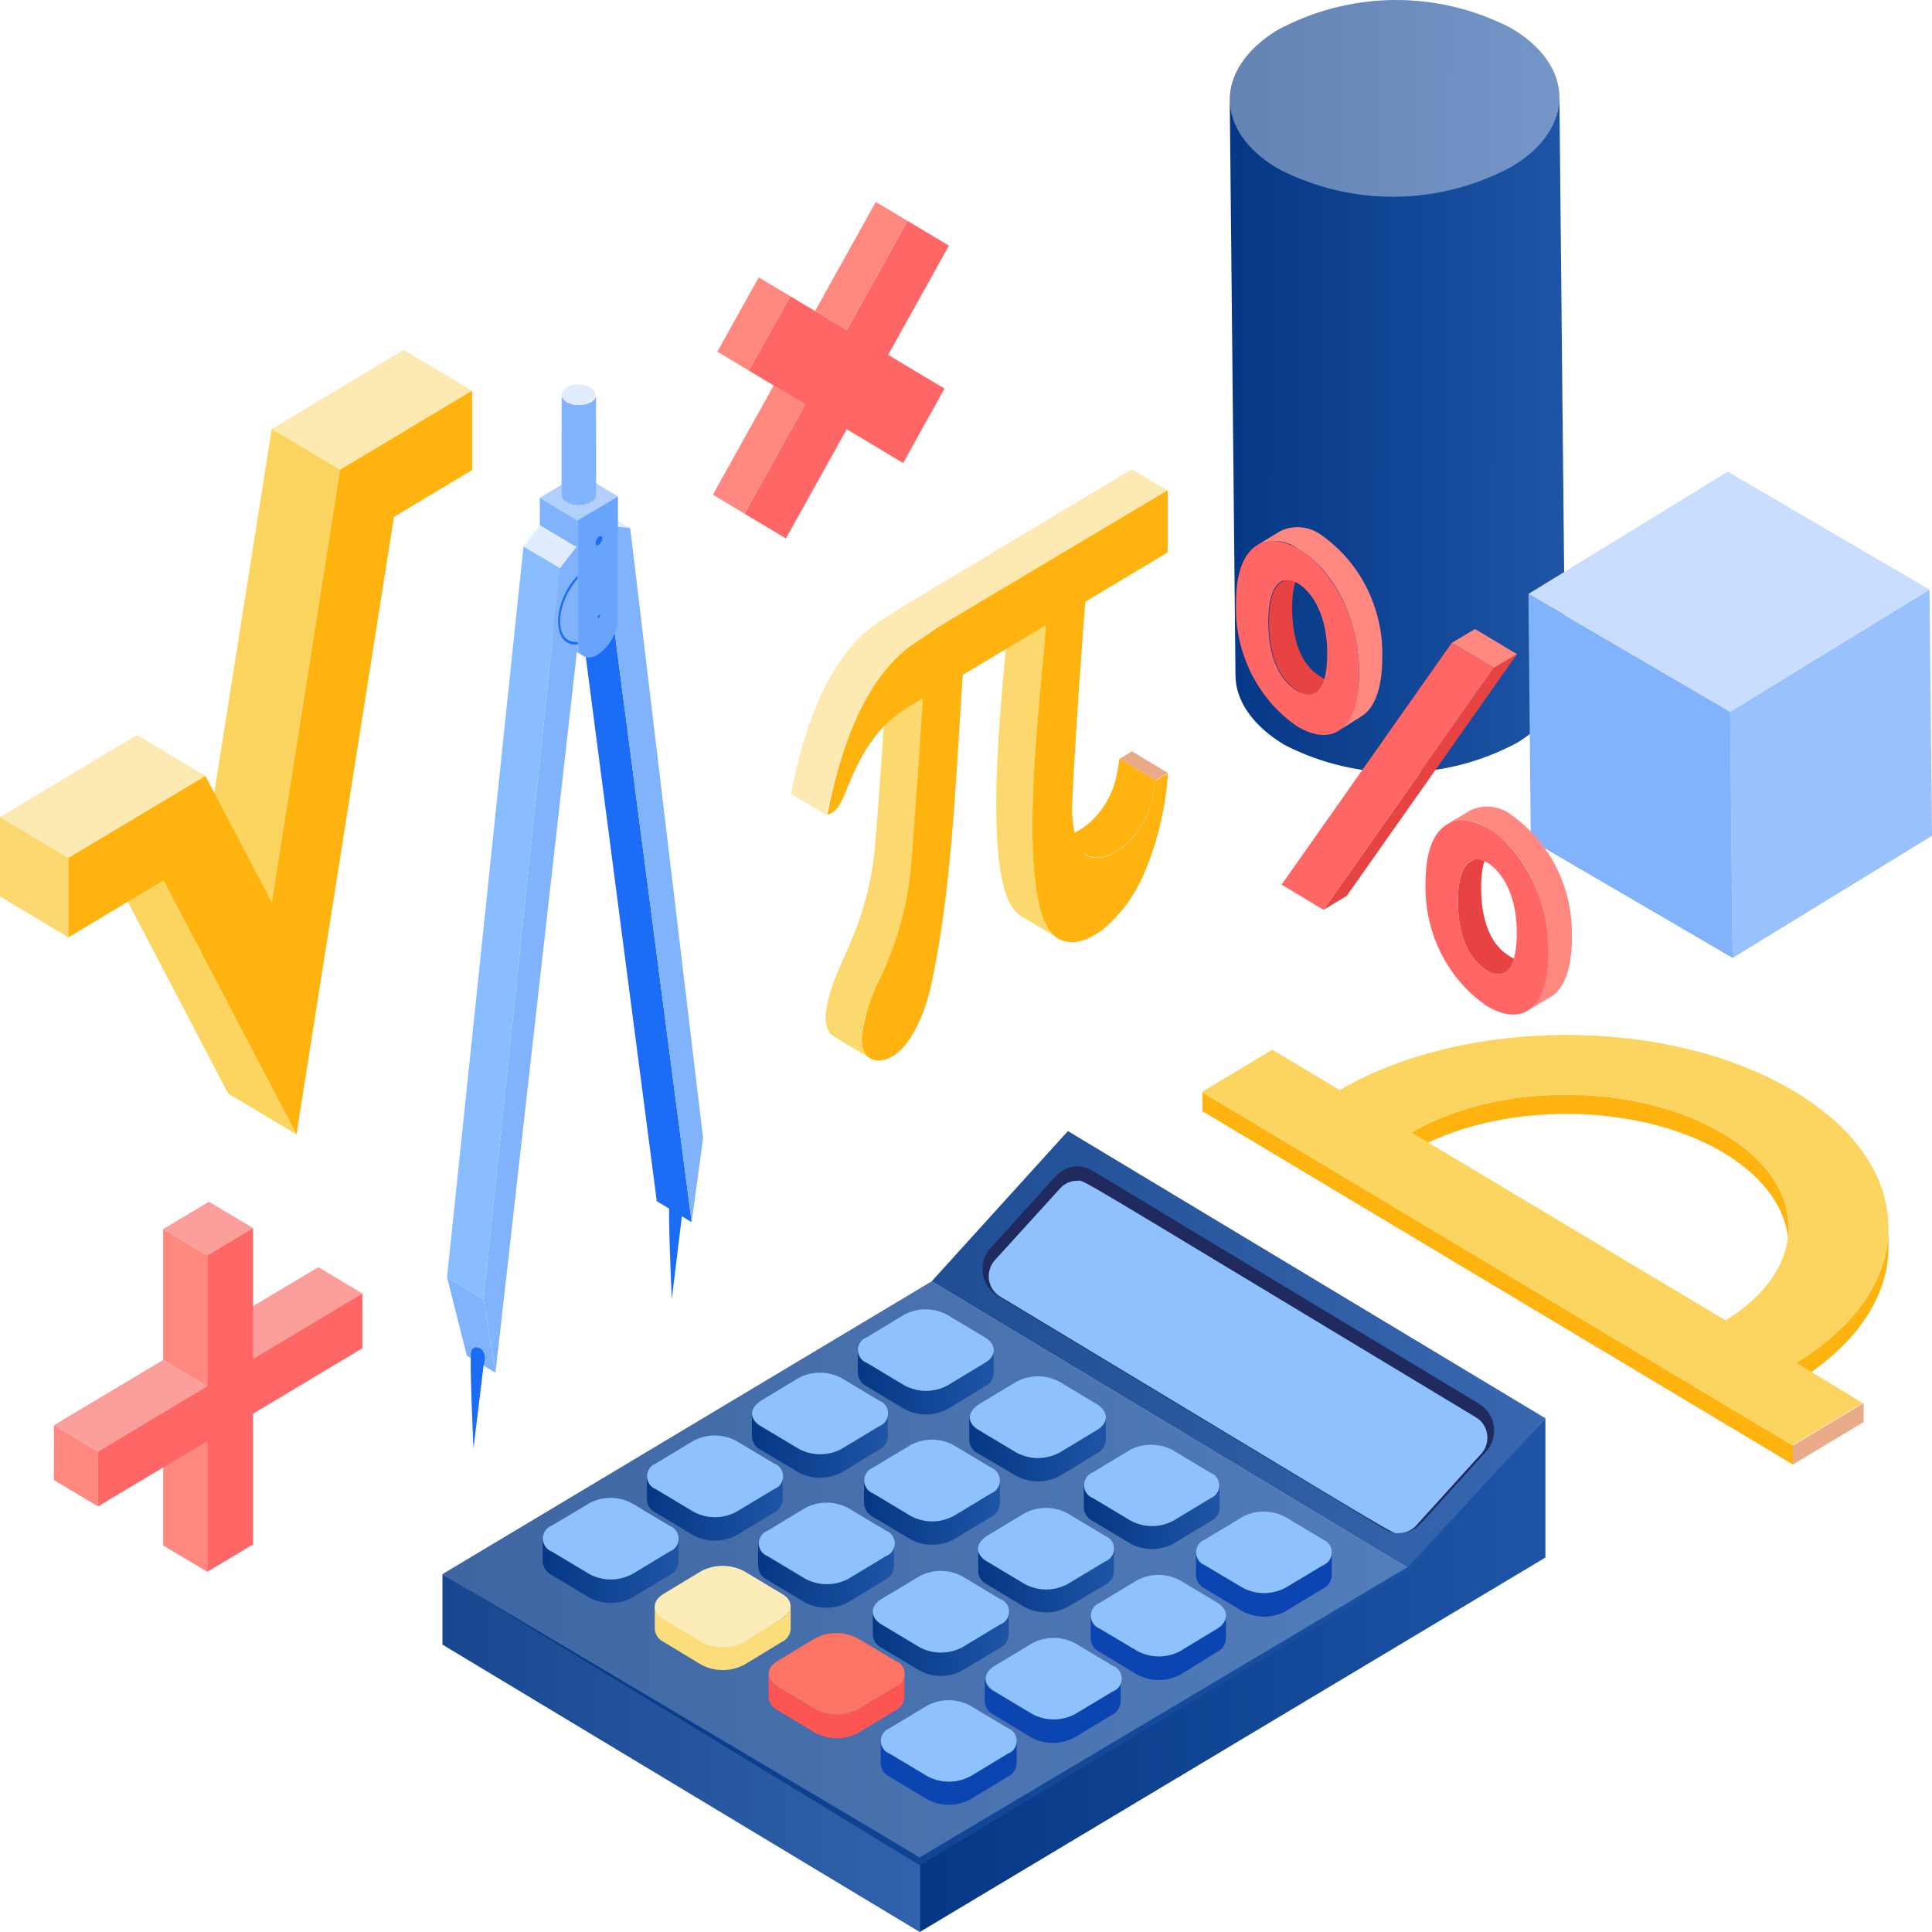 <svg width="195" height="195" viewBox="0 0 195 195" fill="none" xmlns="http://www.w3.org/2000/svg">
<path d="M157.394 9.772C157.394 12.325 155.814 14.897 152.585 16.817C148.96 18.773 144.941 19.815 140.854 19.858C136.767 19.901 132.729 18.943 129.066 17.063C125.786 15.161 124.138 12.625 124.121 10.018L124.699 68.139C124.699 70.692 126.398 73.228 129.644 75.183C133.309 77.064 137.351 78.021 141.44 77.978C145.53 77.936 149.552 76.894 153.18 74.937C156.409 72.947 158.006 70.393 157.972 67.892L157.394 9.772Z" fill="url(#paint0_linear_2732_59200)"/>
<path opacity="0.62" d="M152.449 2.796C148.784 0.916 144.742 -0.041 140.653 0.001C136.563 0.044 132.541 1.086 128.913 3.043C122.456 7.006 122.524 13.311 129.066 17.133C132.728 19.013 136.767 19.97 140.854 19.928C144.941 19.885 148.96 18.843 152.585 16.886C159.059 12.906 158.991 6.601 152.449 2.796Z" fill="url(#paint1_linear_2732_59200)"/>
<path d="M194.746 59.508L174.626 71.836L174.881 96.687L195.001 84.359L194.746 59.508Z" fill="#99C1FD"/>
<path d="M174.625 71.838L154.267 59.949L154.505 84.8L174.88 96.688L174.625 71.838Z" fill="#81B2FC"/>
<path d="M194.745 59.507L174.387 47.602L154.267 59.948L174.625 71.836L194.745 59.507Z" fill="#C9DEFE"/>
<path d="M20.919 145.455V158.647L16.467 155.987V142.796L20.919 145.455Z" fill="#FF8980"/>
<path d="M20.919 139.906L9.89 146.511L5.438 143.851L16.466 137.264L20.919 139.906Z" fill="#FC9F9C"/>
<path d="M36.57 130.555L25.541 137.142L21.089 134.482L32.135 127.895L36.57 130.555Z" fill="#FC9F9C"/>
<path d="M25.541 123.95L20.919 126.716L16.467 124.056L21.089 121.291L25.541 123.95Z" fill="#FC9F9C"/>
<path d="M20.919 126.716V139.908L16.467 137.266V124.057L20.919 126.716Z" fill="#FF8980"/>
<path d="M9.89 146.513V152.043L5.438 149.384V143.854L9.89 146.513Z" fill="#FF8980"/>
<path d="M36.569 130.556V136.086L25.541 142.691V155.882L20.918 158.647V145.456L9.89 152.043V146.512L20.918 139.908V126.716L25.541 123.951V137.143L36.569 130.556Z" fill="#FF6666"/>
<path d="M79.326 54.347L85.46 43.322L91.153 46.739L95.334 39.218L89.641 35.819L95.776 24.794L91.595 22.293L85.46 33.318L79.768 29.902L75.587 37.404L81.28 40.821L75.145 51.846L79.326 54.347Z" fill="#FF6666"/>
<path d="M88.399 20.38L82.256 31.407L85.449 33.318L91.593 22.291L88.399 20.38Z" fill="#FF8980"/>
<path d="M78.094 38.901L71.951 49.929L75.145 51.84L81.288 40.812L78.094 38.901Z" fill="#FF8980"/>
<path d="M76.58 27.996L72.399 35.5L75.593 37.411L79.773 29.907L76.58 27.996Z" fill="#FF8980"/>
<path d="M129.32 58.769C128.589 59.192 128.079 60.425 128.079 62.767C128.079 66.519 129.337 68.738 130.968 69.706C131.234 69.922 131.552 70.059 131.887 70.102C132.222 70.145 132.562 70.094 132.871 69.953L135.199 68.562C134.891 68.694 134.555 68.74 134.225 68.697C133.894 68.654 133.58 68.522 133.313 68.315C131.614 67.329 130.424 65.11 130.424 61.358C130.424 59.033 130.934 57.836 131.665 57.36L129.32 58.769Z" fill="#E84343"/>
<path d="M135.048 73.791C138.599 71.678 137.988 59.578 131.071 55.439C130.484 54.983 129.787 54.7 129.057 54.623C128.326 54.545 127.589 54.675 126.925 54.999L129.253 53.59C129.92 53.276 130.655 53.151 131.384 53.228C132.112 53.306 132.808 53.582 133.399 54.03C135.333 55.391 136.906 57.233 137.975 59.386C139.043 61.54 139.574 63.938 139.517 66.359C139.517 69.476 138.735 71.502 137.393 72.312L135.048 73.791Z" fill="#FF8980"/>
<path d="M128.013 62.766C128.013 66.517 129.271 68.736 130.902 69.705C132.534 70.674 133.961 69.969 133.961 65.936C133.961 62.22 132.534 59.824 131.021 58.891C129.509 57.958 128.013 58.768 128.013 62.766ZM124.751 60.811C124.751 48.764 137.173 55.95 137.173 67.856C137.173 73.456 134.641 75.552 130.868 73.28C128.907 71.915 127.315 70.053 126.245 67.87C125.174 65.688 124.659 63.257 124.751 60.811Z" fill="#FF6666"/>
<path d="M148.389 86.965C147.658 87.405 147.148 88.638 147.148 90.98C147.148 94.714 148.406 96.933 150.037 97.919C150.305 98.131 150.622 98.266 150.957 98.309C151.291 98.353 151.631 98.303 151.941 98.166L154.269 96.757C153.963 96.898 153.625 96.95 153.292 96.906C152.96 96.863 152.645 96.726 152.382 96.51C150.683 95.542 149.494 93.323 149.494 89.571C149.494 87.229 150.003 86.049 150.734 85.573L148.389 86.965Z" fill="#E84343"/>
<path d="M154.182 102.005C157.733 99.892 157.122 87.775 150.188 83.636C149.597 83.188 148.901 82.911 148.173 82.834C147.444 82.756 146.709 82.881 146.042 83.195L148.387 81.804C149.052 81.481 149.789 81.35 150.519 81.428C151.25 81.506 151.946 81.788 152.534 82.245C154.479 83.613 156.06 85.469 157.129 87.639C158.199 89.81 158.722 92.225 158.651 94.661C158.651 97.778 157.869 99.804 156.527 100.614L154.182 102.005Z" fill="#FF8980"/>
<path d="M147.147 90.981C147.147 94.715 148.404 96.934 150.036 97.92C151.667 98.907 153.094 98.185 153.094 94.134C153.094 90.435 151.667 88.022 150.155 87.089C148.642 86.156 147.147 86.983 147.147 90.981ZM143.884 89.026C143.884 76.962 156.306 84.148 156.306 96.071C156.306 101.672 153.774 103.768 150.002 101.496C148.042 100.129 146.451 98.267 145.38 96.085C144.309 93.902 143.795 91.473 143.884 89.026Z" fill="#FF6666"/>
<path d="M133.585 91.827L150.765 67.417L153.11 66.025L135.93 90.418L133.585 91.827Z" fill="#E84343"/>
<path d="M150.767 67.416L146.535 64.88L148.88 63.488L153.112 66.024L150.767 67.416Z" fill="#FF8980"/>
<path d="M133.586 91.826L129.354 89.289L146.535 64.879L150.766 67.415L133.586 91.826Z" fill="#FF6666"/>
<path d="M63.606 53.293L62.009 53.134L58.491 51.038L60.072 51.179L63.606 53.293Z" fill="#E1EDFF"/>
<path d="M62.009 53.134V63.578L58.491 61.465V51.038L62.009 53.134Z" fill="#88BEFF"/>
<path d="M62.009 63.578L69.809 123.353L66.291 121.24L58.491 61.464L62.009 63.578Z" fill="#1C6DF6"/>
<path d="M63.607 53.291L70.965 114.881L69.81 123.353L62.01 63.577V53.133L63.607 53.291Z" fill="#81B2FC"/>
<path d="M62.364 50.101L58.286 52.532L54.48 50.242L58.541 47.811L62.364 50.101Z" fill="#B1D0FE"/>
<path d="M58.286 52.532V64.861C58.261 65.121 58.302 65.384 58.407 65.622C58.511 65.861 58.675 66.066 58.881 66.217L55.074 63.945C54.867 63.791 54.703 63.583 54.598 63.341C54.494 63.1 54.453 62.834 54.48 62.571V50.243L58.286 52.532Z" fill="#81B2FC"/>
<path d="M60.157 39.834C60.157 50.947 60.242 50.155 59.953 50.401C59.515 50.76 58.973 50.955 58.415 50.955C57.857 50.955 57.315 50.76 56.877 50.401C56.605 50.067 56.69 50.789 56.69 39.834C56.69 40.433 57.438 40.767 57.999 40.855C58.882 40.996 60.157 40.679 60.157 39.834Z" fill="#81B2FC"/>
<path d="M57.013 50.613L56.877 50.472V40.31C57.081 40.574 57.013 39.323 57.013 50.613Z" fill="#81B2FC"/>
<path d="M57.506 40.68V50.824C57.461 50.834 57.415 50.834 57.37 50.824V40.68H57.506Z" fill="#81B2FC"/>
<path d="M57.949 40.856V51.001H57.796V40.856H57.949Z" fill="#81B2FC"/>
<path d="M58.492 40.872V51.034H58.339V40.89L58.492 40.872Z" fill="#81B2FC"/>
<path d="M58.984 40.821V50.966H58.831V40.856L58.984 40.821Z" fill="#81B2FC"/>
<path d="M59.478 40.68V50.842H59.325V40.68H59.478Z" fill="#81B2FC"/>
<path d="M59.953 40.328V50.473C59.917 50.528 59.871 50.576 59.818 50.614C59.818 39.342 59.749 40.575 59.953 40.328Z" fill="#81B2FC"/>
<path d="M56.691 39.835C56.691 39.271 57.456 38.796 58.391 38.796C59.325 38.796 60.09 39.271 60.09 39.835C60.09 40.399 59.308 40.874 58.391 40.874C57.473 40.874 56.691 40.416 56.691 39.835Z" fill="#E1EDFF"/>
<path d="M58.186 55.211L56.521 57.36L52.833 55.158L54.498 53.01L58.186 55.211Z" fill="#E1EDFF"/>
<path d="M56.521 57.359L48.806 131.136L45.118 128.917L52.833 55.157L56.521 57.359Z" fill="#88BEFF"/>
<path d="M58.186 55.212V66.149L50.012 138.553L48.806 131.138L56.521 57.36L58.186 55.212Z" fill="#81B2FC"/>
<path d="M58.408 64.758C56.301 65.128 55.978 62.222 57.389 59.703C57.671 59.192 58.014 58.719 58.408 58.294V57.995C55.672 60.69 55.621 65.445 58.408 65.04V64.758Z" fill="#1C6DF6"/>
<path d="M62.367 50.102V62.43C62.326 63.161 62.121 63.872 61.767 64.505C61.412 65.138 60.919 65.677 60.327 66.076C59.223 66.745 58.288 66.217 58.288 64.861V52.532L62.367 50.102Z" fill="#69A4FC"/>
<path d="M60.208 55.034C59.97 54.893 60.208 54.347 60.446 54.171C60.684 53.995 60.803 54.171 60.803 54.382C60.803 54.593 60.429 55.157 60.208 55.034Z" fill="#1C6DF6"/>
<path d="M60.36 62.415C60.275 62.415 60.36 62.151 60.445 62.08C60.53 62.01 60.581 62.08 60.581 62.08C60.581 62.08 60.445 62.468 60.36 62.415Z" fill="#1C6DF6"/>
<path d="M50.012 138.551L47.123 136.843L45.118 128.917L48.806 131.136L50.012 138.551Z" fill="#81B2FC"/>
<path d="M48.432 136.069C48.432 136.069 47.769 135.769 47.565 136.368C47.361 136.967 47.786 146.213 47.786 146.213L48.806 137.83C48.806 137.83 49.264 136.562 48.432 136.069Z" fill="#1C6DF6"/>
<path d="M68.45 120.974C68.45 120.974 67.788 120.692 67.584 121.291C67.38 121.889 67.805 131.136 67.805 131.136L68.824 122.752C68.824 122.752 69.283 121.484 68.45 120.974Z" fill="#1C6DF6"/>
<path d="M16.502 88.85L29.926 114.493L23.027 110.372L9.619 84.729L16.502 88.85Z" fill="#FCD561"/>
<path d="M47.649 39.43L34.326 47.408L27.427 43.287L40.75 35.309L47.649 39.43Z" fill="#FCEAB2"/>
<path d="M34.327 47.408L27.428 91.087L20.528 86.965L27.428 43.287L34.327 47.408Z" fill="#FCD561"/>
<path d="M20.732 78.317L6.899 86.595L0 82.456L13.833 74.179L20.732 78.317Z" fill="#FCEAB2"/>
<path d="M6.899 86.596V94.609L0 90.488V82.457L6.899 86.596Z" fill="#FCD96E"/>
<path d="M47.649 39.432V47.445L39.764 52.165L29.925 114.495L16.5 88.852L6.898 94.611V86.597L20.731 78.319L27.427 91.088L34.326 47.41L47.649 39.432Z" fill="#FEB30F"/>
<path d="M117.885 78.018L116.628 78.758L112.991 76.591L114.249 75.834L117.885 78.018Z" fill="#EAAC88"/>
<path d="M116.627 78.756C116.525 79.355 116.44 79.901 116.321 80.518C115.922 82.405 114.923 84.098 113.483 85.326C112.022 86.523 110.645 86.858 109.711 86.294L106.074 84.128C107.009 84.692 108.385 84.339 109.847 83.142C111.286 81.914 112.286 80.221 112.685 78.334C112.821 77.77 112.889 77.224 112.991 76.572L116.627 78.756Z" fill="#FEB30F"/>
<path d="M105.53 63.082C105.53 67.344 101.842 91.737 106.754 94.661L103.117 92.495C102.542 92.125 102.086 91.585 101.808 90.945C98.937 84.728 101.893 63.699 101.893 61.004L105.53 63.082Z" fill="#FCD96E"/>
<path d="M93.157 70.481C93.157 71.696 92.359 82.968 91.951 87.529C91.576 91.508 90.486 95.378 88.739 98.942C87.753 101.02 85.867 105.635 87.804 106.797L84.168 104.613C82.689 103.733 83.505 100.932 84.066 99.329C84.898 96.758 87.668 92.637 88.314 85.398C88.722 80.854 89.453 69.547 89.521 68.367L93.157 70.481Z" fill="#FCD96E"/>
<path d="M117.85 49.486C88.299 67.099 96.778 62.079 92.683 64.651C87.279 68.05 84.713 75.729 83.439 82.263L79.836 80.149C81.076 73.562 83.642 65.866 89.046 62.537C93.142 59.966 84.679 65.056 114.214 47.373L117.85 49.486Z" fill="#FCEAB2"/>
<path d="M117.851 49.486V55.756L109.558 60.723C109.371 62.379 108.419 76.01 108.215 81.171C108.163 82.441 108.324 83.71 108.691 84.922C109.422 87.265 111.597 86.912 113.483 85.362C114.923 84.135 115.922 82.442 116.321 80.554C116.44 79.991 116.525 79.445 116.627 78.793L117.885 78.053C117.652 81.575 116.824 85.027 115.437 88.251C114.534 90.358 113.173 92.221 111.461 93.693C109.66 95.12 107.977 95.454 106.754 94.697C101.843 91.773 105.53 66.923 105.53 63.118L97.169 68.12C96.405 79.815 96.048 89.836 93.975 99.47C93.346 102.341 91.562 106.902 88.724 107.043C87.279 107.043 86.82 105.757 87.024 104.243C87.317 102.399 87.891 100.616 88.724 98.959C90.473 95.39 91.563 91.513 91.936 87.529C92.343 82.967 93.074 71.678 93.142 70.48C89.573 72.488 87.602 74.144 85.206 80.273C84.747 81.417 84.272 82.034 83.507 82.245C84.764 75.676 87.33 67.962 92.734 64.633C96.779 61.991 88.299 67.099 117.851 49.486Z" fill="#FEB30F"/>
<path d="M180.52 123.935C180.52 120.412 178.328 117.048 173.961 114.442C165.277 109.246 151.207 109.158 142.455 114.318V116.221C151.207 111.113 165.277 111.166 173.961 116.344C178.328 118.968 180.52 122.402 180.52 125.837V123.935Z" fill="#FEB30F"/>
<path d="M181.301 137.549C187.503 133.762 190.613 128.848 190.613 123.917V125.837C190.613 130.75 187.503 135.682 181.301 139.469V137.549Z" fill="#FEB30F"/>
<path d="M121.365 110.25L180.961 145.897V147.817L121.365 112.152V110.25Z" fill="#FEB30F"/>
<path d="M180.962 145.897L188.099 141.617V143.537L180.962 147.817V145.897Z" fill="#EAAC88"/>
<path d="M181.302 137.548C193.775 129.939 193.707 117.681 181.098 110.143C168.489 102.605 148.012 102.552 135.216 110.02L128.419 105.951L121.281 110.231L180.877 145.878L188.015 141.616L181.302 137.548ZM142.455 114.299C151.207 109.192 165.277 109.227 173.961 114.423C182.645 119.618 182.696 128.037 174.165 133.268L142.455 114.299Z" fill="#FCD561"/>
<path opacity="0.89" d="M142.215 158.314L94.039 129.324L107.787 114.16L155.98 143.15L142.215 158.314Z" fill="url(#paint2_linear_2732_59200)"/>
<path d="M99.972 125.979L106.565 118.705C107.027 118.197 107.64 117.864 108.306 117.762C108.972 117.66 109.652 117.793 110.236 118.141L149.321 141.707C149.708 141.941 150.04 142.263 150.291 142.648C150.542 143.034 150.707 143.472 150.772 143.933C150.837 144.393 150.802 144.862 150.668 145.306C150.535 145.75 150.307 146.157 150.001 146.497L143.407 153.771C142.944 154.277 142.33 154.606 141.664 154.705C140.997 154.804 140.319 154.667 139.737 154.317L100.652 130.769C100.264 130.535 99.933 130.213 99.682 129.828C99.43 129.443 99.266 129.004 99.201 128.544C99.135 128.083 99.171 127.614 99.304 127.17C99.438 126.726 99.666 126.319 99.972 125.979Z" fill="#202A5F"/>
<path d="M141.214 154.739C140.313 154.739 143.287 156.359 100.939 130.857C100.641 130.679 100.385 130.434 100.191 130.14C99.998 129.846 99.871 129.51 99.82 129.157C99.769 128.805 99.796 128.445 99.899 128.105C100.001 127.765 100.177 127.453 100.412 127.193L107.006 119.937C107.223 119.696 107.486 119.503 107.779 119.373C108.071 119.243 108.387 119.177 108.705 119.18C109.606 119.18 106.632 117.559 148.98 143.062C149.278 143.239 149.534 143.484 149.728 143.779C149.922 144.073 150.049 144.409 150.099 144.761C150.15 145.114 150.123 145.474 150.02 145.814C149.918 146.154 149.742 146.466 149.507 146.725L142.913 153.999C142.692 154.233 142.427 154.419 142.135 154.546C141.844 154.673 141.53 154.739 141.214 154.739Z" fill="#8EC1FD"/>
<path opacity="0.77" d="M92.834 187.867L44.657 158.878L94.04 129.324L142.217 158.314L92.834 187.867Z" fill="url(#paint3_linear_2732_59200)"/>
<path opacity="0.92" d="M92.834 195.001L44.657 165.993V158.878L92.834 187.868V195.001Z" fill="url(#paint4_linear_2732_59200)"/>
<path d="M155.981 143.15V157.205L92.833 195.001V187.868L142.216 158.315L155.981 143.15Z" fill="url(#paint5_linear_2732_59200)"/>
<path d="M100.298 136.28V138.64C100.277 138.918 100.184 139.184 100.028 139.41C99.872 139.637 99.66 139.815 99.414 139.926L95.624 142.233C94.954 142.581 94.216 142.761 93.466 142.761C92.717 142.761 91.978 142.581 91.308 142.233L87.485 139.926C87.236 139.811 87.022 139.63 86.864 139.401C86.705 139.172 86.609 138.903 86.584 138.623V136.245C86.609 136.526 86.705 136.794 86.864 137.023C87.022 137.253 87.236 137.434 87.485 137.548L91.308 139.838C91.976 140.193 92.716 140.379 93.466 140.379C94.217 140.379 94.957 140.193 95.624 139.838L99.414 137.548C99.658 137.439 99.868 137.263 100.024 137.04C100.179 136.817 100.274 136.554 100.298 136.28Z" fill="url(#paint6_linear_2732_59200)"/>
<path d="M89.608 142.672V145.032C89.587 145.309 89.494 145.575 89.338 145.802C89.183 146.028 88.971 146.207 88.725 146.318L84.935 148.625C84.265 148.972 83.526 149.153 82.777 149.153C82.028 149.153 81.289 148.972 80.619 148.625L76.812 146.353C76.56 146.242 76.341 146.063 76.179 145.833C76.017 145.603 75.919 145.333 75.894 145.05V142.672C75.919 142.955 76.017 143.226 76.179 143.455C76.341 143.685 76.56 143.865 76.812 143.975L80.636 146.265C81.3 146.62 82.037 146.805 82.785 146.805C83.533 146.805 84.27 146.62 84.935 146.265L88.742 143.975C88.986 143.859 89.195 143.676 89.348 143.447C89.5 143.217 89.59 142.95 89.608 142.672Z" fill="url(#paint7_linear_2732_59200)"/>
<path d="M79.006 149.013V151.39C78.98 151.668 78.882 151.934 78.724 152.16C78.566 152.386 78.352 152.564 78.105 152.676L74.316 154.965C73.648 155.321 72.908 155.506 72.157 155.506C71.407 155.506 70.667 155.321 69.999 154.965L66.193 152.676C65.942 152.564 65.726 152.384 65.567 152.154C65.408 151.925 65.313 151.654 65.292 151.373V148.995C65.317 149.276 65.413 149.544 65.572 149.773C65.73 150.002 65.944 150.184 66.193 150.298L70.016 152.588C70.681 152.943 71.418 153.128 72.166 153.128C72.914 153.128 73.651 152.943 74.316 152.588L78.122 150.298C78.366 150.184 78.576 150.005 78.731 149.779C78.887 149.553 78.981 149.289 79.006 149.013Z" fill="url(#paint8_linear_2732_59200)"/>
<path d="M68.486 155.301V157.678C68.462 157.955 68.367 158.219 68.212 158.445C68.057 158.671 67.846 158.85 67.603 158.964L63.796 161.254C63.131 161.609 62.394 161.794 61.646 161.794C60.898 161.794 60.161 161.609 59.497 161.254L55.673 158.964C55.425 158.849 55.21 158.668 55.052 158.439C54.894 158.21 54.797 157.941 54.773 157.661V155.283C54.797 155.564 54.894 155.832 55.052 156.062C55.21 156.291 55.425 156.472 55.673 156.586L59.497 158.876C60.164 159.231 60.904 159.417 61.655 159.417C62.405 159.417 63.145 159.231 63.813 158.876L67.603 156.586C67.849 156.475 68.061 156.297 68.216 156.071C68.372 155.844 68.465 155.578 68.486 155.301Z" fill="url(#paint9_linear_2732_59200)"/>
<path d="M99.413 137.547L95.624 139.837C94.956 140.192 94.216 140.378 93.466 140.378C92.715 140.378 91.975 140.192 91.308 139.837L87.484 137.547C87.224 137.457 86.998 137.284 86.838 137.054C86.678 136.823 86.592 136.546 86.592 136.262C86.592 135.978 86.678 135.701 86.838 135.47C86.998 135.239 87.224 135.066 87.484 134.976L91.274 132.686C91.939 132.335 92.676 132.152 93.423 132.152C94.17 132.152 94.907 132.335 95.573 132.686L99.397 134.976C100.569 135.663 100.637 136.825 99.413 137.547Z" fill="#8EC1FD"/>
<path d="M88.743 143.941L84.936 146.23C84.271 146.586 83.534 146.771 82.787 146.771C82.039 146.771 81.302 146.586 80.637 146.23L76.813 143.941C75.641 143.254 75.573 142.18 76.813 141.37L80.603 139.08C81.272 138.729 82.011 138.546 82.761 138.546C83.511 138.546 84.25 138.729 84.919 139.08L88.743 141.37C89.003 141.46 89.229 141.633 89.389 141.863C89.549 142.094 89.635 142.371 89.635 142.655C89.635 142.939 89.549 143.216 89.389 143.447C89.229 143.678 89.003 143.851 88.743 143.941Z" fill="#8EC1FD"/>
<path d="M78.122 150.3L74.315 152.589C73.65 152.945 72.913 153.13 72.165 153.13C71.418 153.13 70.681 152.945 70.016 152.589L66.192 150.3C65.934 150.205 65.711 150.029 65.553 149.798C65.395 149.566 65.311 149.289 65.311 149.005C65.311 148.722 65.395 148.445 65.553 148.213C65.711 147.981 65.934 147.806 66.192 147.711L69.982 145.421C70.651 145.07 71.39 144.887 72.14 144.887C72.89 144.887 73.629 145.07 74.298 145.421L78.122 147.711C78.388 147.797 78.621 147.969 78.786 148.202C78.951 148.435 79.04 148.716 79.04 149.005C79.04 149.294 78.951 149.576 78.786 149.809C78.621 150.042 78.388 150.214 78.122 150.3Z" fill="#8EC1FD"/>
<path d="M67.602 156.585L63.813 158.875C63.145 159.23 62.405 159.416 61.654 159.416C60.904 159.416 60.164 159.23 59.496 158.875L55.673 156.585C55.415 156.49 55.192 156.315 55.034 156.083C54.876 155.851 54.791 155.574 54.791 155.291C54.791 155.007 54.876 154.73 55.034 154.498C55.192 154.267 55.415 154.091 55.673 153.996L59.479 151.724C60.144 151.369 60.881 151.184 61.629 151.184C62.377 151.184 63.114 151.369 63.779 151.724L67.602 154.014C67.862 154.104 68.088 154.277 68.248 154.508C68.408 154.738 68.494 155.015 68.494 155.3C68.494 155.584 68.408 155.861 68.248 156.091C68.088 156.322 67.862 156.495 67.602 156.585Z" fill="#8EC1FD"/>
<path d="M111.612 143.042V145.42C111.584 145.697 111.486 145.962 111.328 146.188C111.17 146.414 110.957 146.592 110.711 146.705L106.922 148.995C106.254 149.342 105.518 149.523 104.772 149.523C104.025 149.523 103.289 149.342 102.622 148.995L98.731 146.705C98.482 146.591 98.268 146.41 98.11 146.181C97.951 145.951 97.855 145.683 97.83 145.402V143.025C97.857 143.305 97.954 143.572 98.112 143.801C98.27 144.03 98.483 144.212 98.731 144.328L102.554 146.617C103.222 146.973 103.962 147.158 104.712 147.158C105.463 147.158 106.203 146.973 106.871 146.617L110.66 144.328C110.916 144.222 111.139 144.047 111.306 143.821C111.474 143.594 111.579 143.325 111.612 143.042Z" fill="url(#paint10_linear_2732_59200)"/>
<path d="M100.924 149.435V151.812C100.896 152.087 100.8 152.35 100.645 152.576C100.49 152.801 100.282 152.981 100.04 153.098L96.234 155.388C95.566 155.735 94.83 155.915 94.084 155.915C93.337 155.915 92.601 155.735 91.934 155.388L88.111 153.098C87.865 152.979 87.654 152.797 87.496 152.568C87.338 152.34 87.24 152.074 87.21 151.795V149.417C87.237 149.697 87.334 149.965 87.492 150.194C87.65 150.423 87.863 150.604 88.111 150.72L91.934 153.01C92.602 153.365 93.342 153.551 94.092 153.551C94.843 153.551 95.583 153.365 96.251 153.01L100.04 150.72C100.283 150.605 100.492 150.425 100.647 150.2C100.802 149.974 100.898 149.71 100.924 149.435Z" fill="url(#paint11_linear_2732_59200)"/>
<path d="M90.234 155.792V158.152C90.213 158.429 90.12 158.695 89.965 158.922C89.809 159.148 89.597 159.327 89.351 159.438L85.561 161.745C84.891 162.092 84.152 162.273 83.403 162.273C82.654 162.273 81.915 162.092 81.245 161.745L77.421 159.438C77.173 159.323 76.958 159.142 76.8 158.913C76.642 158.684 76.545 158.415 76.52 158.134V155.757C76.545 156.037 76.642 156.306 76.8 156.535C76.958 156.764 77.173 156.945 77.421 157.06L81.245 159.35C81.912 159.705 82.652 159.89 83.403 159.89C84.153 159.89 84.893 159.705 85.561 159.35L89.351 157.06C89.594 156.95 89.805 156.775 89.96 156.552C90.116 156.329 90.21 156.066 90.234 155.792Z" fill="url(#paint12_linear_2732_59200)"/>
<path d="M79.802 162.081V164.459C79.776 164.735 79.679 164.999 79.52 165.222C79.362 165.445 79.148 165.62 78.901 165.727L75.111 168.034C74.441 168.381 73.702 168.562 72.953 168.562C72.204 168.562 71.465 168.381 70.795 168.034L66.989 165.727C66.738 165.615 66.522 165.435 66.363 165.205C66.204 164.976 66.109 164.705 66.088 164.424V162.064C66.118 162.343 66.216 162.609 66.374 162.837C66.532 163.066 66.743 163.248 66.989 163.367L70.812 165.639C71.477 165.994 72.214 166.18 72.962 166.18C73.71 166.18 74.447 165.994 75.111 165.639L78.918 163.367C79.159 163.249 79.366 163.068 79.521 162.843C79.676 162.618 79.772 162.356 79.802 162.081Z" fill="#FCDD7C"/>
<path d="M110.728 144.327L106.938 146.616C106.271 146.972 105.531 147.157 104.78 147.157C104.03 147.157 103.29 146.972 102.622 146.616L98.799 144.327C97.626 143.622 97.558 142.566 98.799 141.738L102.605 139.448C103.271 139.097 104.008 138.914 104.755 138.914C105.502 138.914 106.239 139.097 106.904 139.448L110.728 141.738C111.867 142.442 111.935 143.587 110.728 144.327Z" fill="#8EC1FD"/>
<path d="M100.04 150.72L96.25 153.01C95.582 153.365 94.843 153.551 94.092 153.551C93.341 153.551 92.602 153.365 91.934 153.01L88.11 150.72C87.852 150.625 87.629 150.45 87.471 150.218C87.313 149.986 87.228 149.709 87.228 149.426C87.228 149.142 87.313 148.865 87.471 148.633C87.629 148.402 87.852 148.226 88.11 148.131L91.917 145.842C92.583 145.491 93.319 145.307 94.067 145.307C94.814 145.307 95.55 145.491 96.216 145.842L100.04 148.131C100.298 148.226 100.521 148.402 100.679 148.633C100.837 148.865 100.921 149.142 100.921 149.426C100.921 149.709 100.837 149.986 100.679 150.218C100.521 150.45 100.298 150.625 100.04 150.72Z" fill="#8EC1FD"/>
<path d="M89.419 157.06L85.63 159.35C84.962 159.705 84.222 159.891 83.472 159.891C82.721 159.891 81.981 159.705 81.313 159.35L77.49 157.06C77.23 156.97 77.004 156.797 76.844 156.567C76.684 156.336 76.598 156.059 76.598 155.775C76.598 155.491 76.684 155.214 76.844 154.983C77.004 154.752 77.23 154.579 77.49 154.489L81.279 152.199C81.948 151.848 82.688 151.665 83.438 151.665C84.188 151.665 84.927 151.848 85.596 152.199L89.419 154.489C89.679 154.579 89.905 154.752 90.065 154.983C90.225 155.214 90.311 155.491 90.311 155.775C90.311 156.059 90.225 156.336 90.065 156.567C89.905 156.797 89.679 156.97 89.419 157.06Z" fill="#8EC1FD"/>
<path d="M78.916 163.366L75.11 165.726C74.445 166.081 73.708 166.267 72.96 166.267C72.212 166.267 71.475 166.081 70.811 165.726L66.987 163.454C65.815 162.749 65.747 161.605 66.987 160.865L70.777 158.575C71.445 158.224 72.185 158.041 72.935 158.041C73.685 158.041 74.424 158.224 75.093 158.575L78.916 160.865C80.038 161.481 80.123 162.626 78.916 163.366Z" fill="#FCECB8"/>
<path d="M123.101 149.875V152.235C123.081 152.512 122.987 152.778 122.832 153.005C122.676 153.231 122.464 153.41 122.218 153.521L118.428 155.81C117.761 156.166 117.021 156.351 116.27 156.351C115.519 156.351 114.78 156.166 114.112 155.81L110.305 153.521C110.053 153.41 109.834 153.23 109.672 153.001C109.511 152.771 109.412 152.5 109.388 152.217V149.875C109.412 150.158 109.511 150.429 109.672 150.658C109.834 150.888 110.053 151.068 110.305 151.178L114.129 153.468C114.794 153.823 115.531 154.009 116.279 154.009C117.026 154.009 117.764 153.823 118.428 153.468L122.218 151.178C122.466 151.066 122.68 150.885 122.836 150.655C122.992 150.425 123.084 150.155 123.101 149.875Z" fill="url(#paint13_linear_2732_59200)"/>
<path d="M112.43 156.322V158.682C112.404 158.96 112.307 159.226 112.149 159.452C111.99 159.678 111.777 159.856 111.529 159.968L107.74 162.205C107.072 162.56 106.332 162.746 105.582 162.746C104.831 162.746 104.091 162.56 103.424 162.205L99.617 159.915C99.379 159.807 99.172 159.636 99.017 159.42C98.863 159.204 98.765 158.95 98.733 158.682V156.305C98.758 156.585 98.855 156.854 99.013 157.083C99.171 157.312 99.386 157.493 99.634 157.608L103.458 159.898C104.122 160.253 104.859 160.438 105.607 160.438C106.355 160.438 107.092 160.253 107.757 159.898L111.563 157.608C111.804 157.491 112.011 157.311 112.163 157.086C112.315 156.86 112.407 156.597 112.43 156.322Z" fill="url(#paint14_linear_2732_59200)"/>
<path d="M101.809 162.662V165.04C101.783 165.318 101.686 165.584 101.528 165.81C101.37 166.036 101.156 166.214 100.909 166.325L97.119 168.615C96.454 168.97 95.718 169.156 94.97 169.156C94.222 169.156 93.485 168.97 92.82 168.615L88.996 166.325C88.746 166.214 88.53 166.034 88.371 165.804C88.212 165.574 88.117 165.304 88.096 165.022V162.645C88.121 162.925 88.217 163.194 88.375 163.423C88.534 163.652 88.748 163.833 88.996 163.948L92.82 166.237C93.488 166.593 94.228 166.778 94.978 166.778C95.729 166.778 96.469 166.593 97.136 166.237L100.926 163.948C101.172 163.837 101.384 163.658 101.54 163.432C101.695 163.206 101.789 162.939 101.809 162.662Z" fill="url(#paint15_linear_2732_59200)"/>
<path d="M91.29 168.95V171.328C91.269 171.605 91.176 171.871 91.02 172.098C90.865 172.324 90.652 172.502 90.406 172.613L86.617 174.903C85.949 175.258 85.209 175.444 84.459 175.444C83.708 175.444 82.968 175.258 82.3 174.903L78.477 172.613C78.228 172.499 78.014 172.318 77.856 172.088C77.698 171.859 77.601 171.591 77.576 171.31V168.932C77.601 169.213 77.698 169.482 77.856 169.711C78.014 169.94 78.228 170.121 78.477 170.236L82.3 172.525C82.968 172.881 83.708 173.066 84.459 173.066C85.209 173.066 85.949 172.881 86.617 172.525L90.406 170.236C90.652 170.125 90.865 169.946 91.02 169.72C91.176 169.493 91.269 169.227 91.29 168.95Z" fill="#FC5552"/>
<path d="M122.218 151.197L118.428 153.487C117.764 153.842 117.027 154.027 116.279 154.027C115.531 154.027 114.794 153.842 114.129 153.487L110.306 151.197C110.048 151.102 109.824 150.927 109.666 150.695C109.509 150.463 109.424 150.186 109.424 149.903C109.424 149.619 109.509 149.342 109.666 149.11C109.824 148.878 110.048 148.703 110.306 148.608L114.027 146.354C114.696 146.002 115.435 145.819 116.185 145.819C116.935 145.819 117.675 146.002 118.344 146.354L122.167 148.643C122.423 148.732 122.646 148.9 122.806 149.126C122.966 149.351 123.055 149.622 123.061 149.902C123.066 150.181 122.988 150.456 122.837 150.688C122.687 150.92 122.47 151.098 122.218 151.197Z" fill="#8EC1FD"/>
<path d="M111.546 157.591L107.74 159.88C107.075 160.235 106.338 160.421 105.59 160.421C104.842 160.421 104.105 160.235 103.441 159.88L99.617 157.591C98.444 156.904 98.376 155.829 99.617 155.019L103.407 152.73C104.075 152.378 104.815 152.195 105.565 152.195C106.315 152.195 107.054 152.378 107.723 152.73L111.546 155.019C111.806 155.11 112.032 155.282 112.192 155.513C112.353 155.744 112.439 156.021 112.439 156.305C112.439 156.589 112.353 156.866 112.192 157.097C112.032 157.327 111.806 157.5 111.546 157.591Z" fill="#8EC1FD"/>
<path d="M100.924 163.967L97.135 166.256C96.467 166.612 95.727 166.797 94.977 166.797C94.226 166.797 93.486 166.612 92.818 166.256L88.995 163.967C87.822 163.262 87.754 162.117 88.995 161.378L92.802 159.088C93.467 158.737 94.204 158.554 94.951 158.554C95.698 158.554 96.435 158.737 97.101 159.088L100.924 161.378C101.191 161.464 101.423 161.636 101.588 161.869C101.754 162.102 101.843 162.383 101.843 162.672C101.843 162.961 101.754 163.243 101.588 163.475C101.423 163.708 101.191 163.88 100.924 163.967Z" fill="#8EC1FD"/>
<path d="M90.407 170.236L86.617 172.526C85.95 172.881 85.21 173.066 84.459 173.066C83.708 173.066 82.969 172.881 82.301 172.526L78.477 170.236C77.322 169.531 77.254 168.387 78.477 167.647L82.267 165.357C82.933 165.006 83.669 164.823 84.417 164.823C85.164 164.823 85.9 165.006 86.566 165.357L90.39 167.647C90.656 167.731 90.89 167.902 91.057 168.133C91.224 168.365 91.315 168.646 91.317 168.935C91.319 169.224 91.231 169.506 91.068 169.74C90.904 169.974 90.672 170.148 90.407 170.236Z" fill="#FC7464"/>
<path d="M134.419 156.692V159.07C134.393 159.344 134.298 159.605 134.143 159.828C133.987 160.051 133.778 160.227 133.535 160.338L129.729 162.645C129.061 162.992 128.325 163.173 127.579 163.173C126.833 163.173 126.096 162.992 125.429 162.645L121.606 160.338C121.357 160.224 121.143 160.042 120.985 159.813C120.826 159.584 120.73 159.315 120.705 159.035V156.675C120.735 156.954 120.833 157.22 120.991 157.449C121.149 157.677 121.36 157.859 121.606 157.978L125.429 160.25C126.097 160.606 126.837 160.791 127.587 160.791C128.338 160.791 129.078 160.606 129.746 160.25L133.535 157.978C133.778 157.863 133.987 157.683 134.142 157.457C134.297 157.232 134.393 156.968 134.419 156.692Z" fill="#0B45B2"/>
<path d="M123.73 163.084V165.462C123.708 165.736 123.614 166 123.458 166.223C123.302 166.447 123.091 166.622 122.846 166.73L119.125 169.037C118.454 169.384 117.716 169.565 116.966 169.565C116.217 169.565 115.478 169.384 114.808 169.037L110.985 166.73C110.736 166.615 110.522 166.434 110.364 166.205C110.205 165.976 110.109 165.707 110.084 165.426V163.066C110.114 163.345 110.212 163.612 110.37 163.84C110.528 164.068 110.739 164.251 110.985 164.37L114.808 166.642C115.476 166.997 116.216 167.183 116.966 167.183C117.717 167.183 118.457 166.997 119.125 166.642L122.914 164.37C123.144 164.245 123.34 164.061 123.483 163.836C123.625 163.611 123.71 163.353 123.73 163.084Z" fill="#0B45B2"/>
<path d="M113.108 169.442V171.802C113.087 172.08 112.994 172.346 112.838 172.572C112.683 172.799 112.471 172.977 112.225 173.088L108.435 175.378C107.767 175.733 107.027 175.918 106.277 175.918C105.526 175.918 104.786 175.733 104.119 175.378L100.312 173.088C100.06 172.977 99.841 172.798 99.679 172.568C99.517 172.339 99.419 172.068 99.394 171.785V169.407C99.419 169.69 99.517 169.961 99.679 170.191C99.841 170.42 100.06 170.6 100.312 170.71L104.136 173C104.8 173.355 105.537 173.541 106.285 173.541C107.033 173.541 107.77 173.355 108.435 173L112.242 170.71C112.481 170.597 112.687 170.42 112.839 170.197C112.991 169.974 113.084 169.714 113.108 169.442Z" fill="#0B45B2"/>
<path d="M102.607 175.731V178.056C102.58 178.329 102.484 178.589 102.329 178.812C102.174 179.034 101.965 179.211 101.724 179.324L97.917 181.631C97.25 181.978 96.514 182.159 95.767 182.159C95.021 182.159 94.285 181.978 93.618 181.631L89.794 179.324C89.544 179.212 89.327 179.032 89.169 178.802C89.01 178.572 88.915 178.302 88.894 178.02V175.643C88.918 175.923 89.015 176.192 89.173 176.421C89.332 176.65 89.546 176.831 89.794 176.946L93.618 179.236C94.285 179.591 95.025 179.776 95.776 179.776C96.527 179.776 97.266 179.591 97.934 179.236L101.724 176.946C101.96 176.841 102.166 176.673 102.321 176.46C102.476 176.247 102.575 175.995 102.607 175.731Z" fill="#0B45B2"/>
<path d="M133.536 157.977L129.746 160.249C129.079 160.605 128.339 160.79 127.588 160.79C126.837 160.79 126.098 160.605 125.43 160.249L121.606 157.977C121.348 157.882 121.125 157.707 120.967 157.475C120.809 157.243 120.725 156.966 120.725 156.683C120.725 156.399 120.809 156.122 120.967 155.89C121.125 155.659 121.348 155.483 121.606 155.388L125.413 153.099C126.079 152.748 126.815 152.565 127.563 152.565C128.31 152.565 129.046 152.748 129.712 153.099L133.536 155.388C133.794 155.483 134.017 155.659 134.175 155.89C134.333 156.122 134.418 156.399 134.418 156.683C134.418 156.966 134.333 157.243 134.175 157.475C134.017 157.707 133.794 157.882 133.536 157.977Z" fill="#8EC1FD"/>
<path d="M122.847 164.371L119.125 166.643C118.457 166.998 117.718 167.183 116.967 167.183C116.216 167.183 115.477 166.998 114.809 166.643L110.985 164.371C110.727 164.276 110.504 164.1 110.346 163.868C110.188 163.637 110.104 163.36 110.104 163.076C110.104 162.792 110.188 162.516 110.346 162.284C110.504 162.052 110.727 161.877 110.985 161.782L114.775 159.492C115.441 159.141 116.177 158.958 116.924 158.958C117.672 158.958 118.408 159.141 119.074 159.492L122.898 161.782C124.002 162.486 124.07 163.631 122.847 164.371Z" fill="#8EC1FD"/>
<path d="M112.328 170.71L108.521 172.999C107.856 173.355 107.119 173.54 106.371 173.54C105.624 173.54 104.886 173.355 104.222 172.999L100.398 170.71C99.226 170.023 99.158 168.86 100.398 168.138L104.188 165.849C104.857 165.498 105.596 165.315 106.346 165.315C107.096 165.315 107.835 165.498 108.504 165.849L112.328 168.138C112.588 168.229 112.814 168.402 112.974 168.632C113.134 168.863 113.22 169.14 113.22 169.424C113.22 169.708 113.134 169.985 112.974 170.216C112.814 170.447 112.588 170.619 112.328 170.71Z" fill="#8EC1FD"/>
<path d="M101.724 176.999L97.934 179.288C97.267 179.644 96.527 179.829 95.776 179.829C95.026 179.829 94.286 179.644 93.618 179.288L89.795 176.999C89.535 176.908 89.309 176.736 89.149 176.505C88.989 176.274 88.902 175.997 88.902 175.713C88.902 175.429 88.989 175.152 89.149 174.921C89.309 174.69 89.535 174.518 89.795 174.427L93.601 172.138C94.267 171.787 95.004 171.604 95.751 171.604C96.498 171.604 97.235 171.787 97.9 172.138L101.724 174.427C101.984 174.518 102.21 174.69 102.37 174.921C102.53 175.152 102.616 175.429 102.616 175.713C102.616 175.997 102.53 176.274 102.37 176.505C102.21 176.736 101.984 176.908 101.724 176.999Z" fill="#8EC1FD"/>
<path d="M44.659 158.875C98.359 190.753 93.141 187.565 92.666 187.565L142.134 158.135L155.983 143.147L142.389 158.47L92.836 188.27L44.659 158.875Z" fill="url(#paint16_linear_2732_59200)"/>
<defs>
<linearGradient id="paint0_linear_2732_59200" x1="123.786" y1="9.771" x2="158.031" y2="9.801" gradientUnits="userSpaceOnUse">
<stop stop-color="#043785"/>
<stop offset="1" stop-color="#1F55A6"/>
</linearGradient>
<linearGradient id="paint1_linear_2732_59200" x1="123.785" y1="-9.31102e-05" x2="157.456" y2="0.097" gradientUnits="userSpaceOnUse">
<stop stop-color="#043785"/>
<stop offset="1" stop-color="#1F55A6"/>
</linearGradient>
<linearGradient id="paint2_linear_2732_59200" x1="93.426" y1="114.16" x2="156.086" y2="114.311" gradientUnits="userSpaceOnUse">
<stop stop-color="#043785"/>
<stop offset="1" stop-color="#1F55A6"/>
</linearGradient>
<linearGradient id="paint3_linear_2732_59200" x1="43.692" y1="129.324" x2="142.383" y2="129.607" gradientUnits="userSpaceOnUse">
<stop stop-color="#043785"/>
<stop offset="1" stop-color="#1F55A6"/>
</linearGradient>
<linearGradient id="paint4_linear_2732_59200" x1="44.181" y1="158.878" x2="92.916" y2="158.99" gradientUnits="userSpaceOnUse">
<stop stop-color="#043785"/>
<stop offset="1" stop-color="#1F55A6"/>
</linearGradient>
<linearGradient id="paint5_linear_2732_59200" x1="92.208" y1="143.15" x2="156.089" y2="143.284" gradientUnits="userSpaceOnUse">
<stop stop-color="#043785"/>
<stop offset="1" stop-color="#1F55A6"/>
</linearGradient>
<linearGradient id="paint6_linear_2732_59200" x1="86.448" y1="136.245" x2="100.321" y2="136.295" gradientUnits="userSpaceOnUse">
<stop stop-color="#043785"/>
<stop offset="1" stop-color="#1F55A6"/>
</linearGradient>
<linearGradient id="paint7_linear_2732_59200" x1="75.759" y1="142.672" x2="89.632" y2="142.722" gradientUnits="userSpaceOnUse">
<stop stop-color="#043785"/>
<stop offset="1" stop-color="#1F55A6"/>
</linearGradient>
<linearGradient id="paint8_linear_2732_59200" x1="65.156" y1="148.995" x2="79.029" y2="149.045" gradientUnits="userSpaceOnUse">
<stop stop-color="#043785"/>
<stop offset="1" stop-color="#1F55A6"/>
</linearGradient>
<linearGradient id="paint9_linear_2732_59200" x1="54.637" y1="155.283" x2="68.51" y2="155.333" gradientUnits="userSpaceOnUse">
<stop stop-color="#043785"/>
<stop offset="1" stop-color="#1F55A6"/>
</linearGradient>
<linearGradient id="paint10_linear_2732_59200" x1="97.694" y1="143.025" x2="111.635" y2="143.075" gradientUnits="userSpaceOnUse">
<stop stop-color="#043785"/>
<stop offset="1" stop-color="#1F55A6"/>
</linearGradient>
<linearGradient id="paint11_linear_2732_59200" x1="87.074" y1="149.417" x2="100.947" y2="149.467" gradientUnits="userSpaceOnUse">
<stop stop-color="#043785"/>
<stop offset="1" stop-color="#1F55A6"/>
</linearGradient>
<linearGradient id="paint12_linear_2732_59200" x1="76.385" y1="155.757" x2="90.258" y2="155.807" gradientUnits="userSpaceOnUse">
<stop stop-color="#043785"/>
<stop offset="1" stop-color="#1F55A6"/>
</linearGradient>
<linearGradient id="paint13_linear_2732_59200" x1="109.252" y1="149.875" x2="123.125" y2="149.925" gradientUnits="userSpaceOnUse">
<stop stop-color="#043785"/>
<stop offset="1" stop-color="#1F55A6"/>
</linearGradient>
<linearGradient id="paint14_linear_2732_59200" x1="98.598" y1="156.305" x2="112.453" y2="156.355" gradientUnits="userSpaceOnUse">
<stop stop-color="#043785"/>
<stop offset="1" stop-color="#1F55A6"/>
</linearGradient>
<linearGradient id="paint15_linear_2732_59200" x1="87.96" y1="162.645" x2="101.833" y2="162.695" gradientUnits="userSpaceOnUse">
<stop stop-color="#043785"/>
<stop offset="1" stop-color="#1F55A6"/>
</linearGradient>
<linearGradient id="paint16_linear_2732_59200" x1="43.557" y1="143.147" x2="156.173" y2="143.625" gradientUnits="userSpaceOnUse">
<stop stop-color="#043785"/>
<stop offset="1" stop-color="#1F55A6"/>
</linearGradient>
</defs>
</svg>
